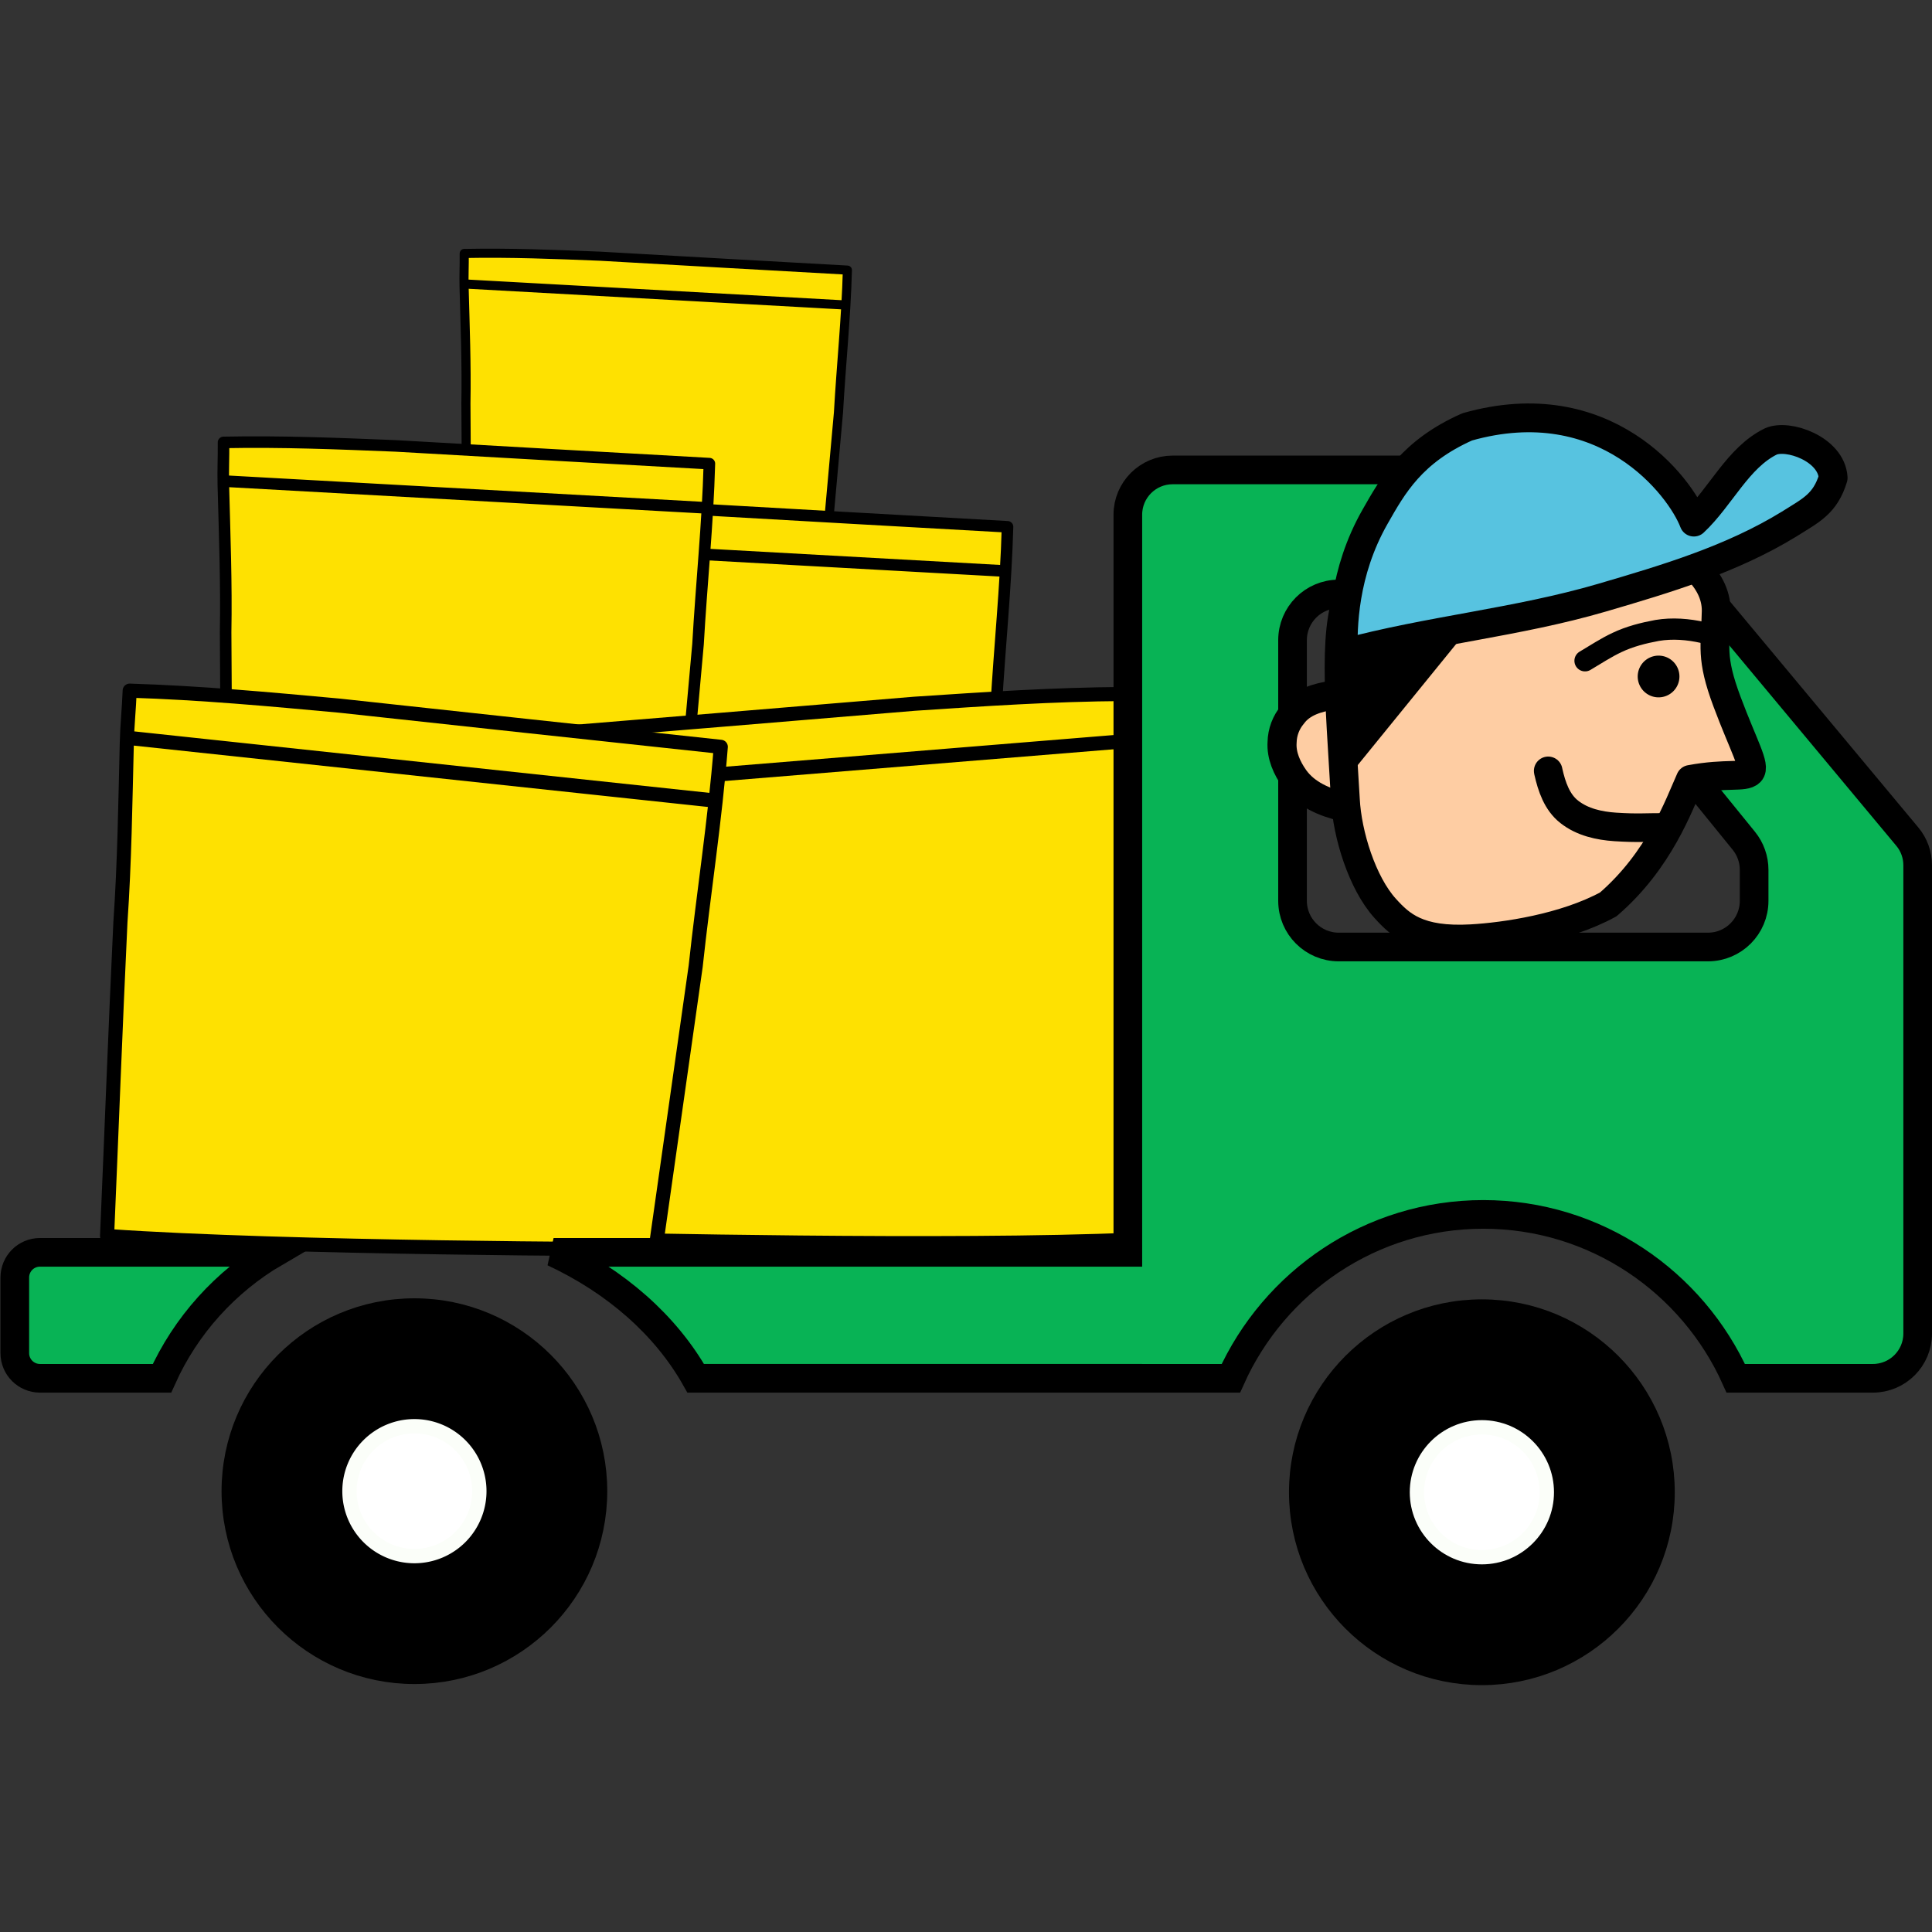 <?xml version="1.0" encoding="UTF-8" standalone="no"?>
<!-- Uploaded to: SVG Repo, www.svgrepo.com, Generator: SVG Repo Mixer Tools -->

<svg
   height="800px"
   width="800px"
   version="1.1"
   id="_x32_"
   viewBox="0 0 512 512"
   xml:space="preserve"
   sodipodi:docname="truck.svg"
   inkscape:version="1.3.2 (091e20e, 2023-11-25, custom)"
   xmlns:inkscape="http://www.inkscape.org/namespaces/inkscape"
   xmlns:sodipodi="http://sodipodi.sourceforge.net/DTD/sodipodi-0.dtd"
   xmlns="http://www.w3.org/2000/svg"
   xmlns:svg="http://www.w3.org/2000/svg"><rect x="0" y="0" width="512" height="512" fill="#333333" stroke="none"/><defs
   id="defs6" /><sodipodi:namedview
   id="namedview6"
   pagecolor="#ffffff"
   bordercolor="#000000"
   borderopacity="0.25"
   inkscape:showpageshadow="2"
   inkscape:pageopacity="0.0"
   inkscape:pagecheckerboard="0"
   inkscape:deskcolor="#d1d1d1"
   inkscape:zoom="0.5886664"
   inkscape:cx="224.23566"
   inkscape:cy="314.26968"
   inkscape:window-width="1920"
   inkscape:window-height="991"
   inkscape:window-x="-9"
   inkscape:window-y="-9"
   inkscape:window-maximized="1"
   inkscape:current-layer="g6" />
<style
   type="text/css"
   id="style1">
	.st0{fill:#000000;}
</style>
<g
   id="g6">
	
	
	
	
	
	
<g
   id="g7"
   transform="matrix(-1.015,0,0,1.015,516.513,-19.5)"><g
     id="g3"
     inkscape:label="boxes"
     transform="matrix(2.3,-0.029,0.029,2.3,-1855.479,-1141.646)"><g
       id="g2-2-0-9"
       transform="matrix(-0.627,0.156,0.156,0.627,1201.598,229.763)"><path
         id="STROKE_c56026bc-bec5-439e-b4d8-8f745febe9b4-4-0-5-2-9"
         opacity="1"
         fill="none"
         stroke="#fc6932"
         stroke-width="1.6"
         stroke-opacity="1.000"
         stroke-linecap="round"
         stroke-linejoin="round"
         d="m 1465.499,267.488 c 1.664,-8.187 2.924,-16.459 4.829,-24.595 14.207,2.906 28.431,5.772 42.644,8.655 7.828,1.721 15.312,3.354 23.212,5.591 -0.573,2.08 -0.882,3.678 -1.484,5.749 -1.897,6.523 -3.871,13.024 -5.478,19.628 -3.055,11.475 -6.235,22.916 -9.34,34.377 -19.86,-4.818 -57.633,-16.74 -59.767,-17.421 z"
         style="fill:#fee101;fill-opacity:1;stroke:#000000;stroke-opacity:1"
         sodipodi:nodetypes="ccscscscc"
         inkscape:label="box2"
         transform="matrix(-1,0,0,1,2004.486,130.239)" /><path
         id="STROKE_32002541-dd23-4f4b-8e4a-a82ca30819a4-7-1-0-8-5"
         opacity="1"
         fill="none"
         stroke="#fc6932"
         stroke-width="1.609"
         stroke-opacity="1.000"
         stroke-linecap="round"
         stroke-linejoin="round"
         d="m 1534.536,262.26 c -21.683,-4.425 -43.366,-8.849 -65.048,-13.274"
         style="fill:#000000;stroke:#000000;stroke-opacity:1"
         sodipodi:nodetypes="cc"
         inkscape:label="box1"
         transform="matrix(-1,0,0,1,2004.486,130.239)" /></g><g
       id="g2-2"
       transform="matrix(-0.795,0.198,0.198,0.795,1257.123,173.547)"><path
         id="STROKE_c56026bc-bec5-439e-b4d8-8f745febe9b4-4-0-5"
         opacity="1"
         fill="none"
         stroke="#fc6932"
         stroke-width="1.6"
         stroke-opacity="1.000"
         stroke-linecap="round"
         stroke-linejoin="round"
         d="m 1465.499,267.488 c 1.664,-8.187 2.924,-16.459 4.829,-24.595 14.207,2.906 28.431,5.772 42.644,8.655 7.828,1.721 15.312,3.354 23.212,5.591 -0.573,2.08 -0.882,3.678 -1.484,5.749 -1.897,6.523 -3.871,13.024 -5.478,19.628 -3.055,11.475 -6.235,22.916 -9.34,34.377 -19.86,-4.818 -57.633,-16.74 -59.767,-17.421 z"
         style="fill:#fee101;fill-opacity:1;stroke:#000000;stroke-opacity:1"
         sodipodi:nodetypes="ccscscscc"
         inkscape:label="box2"
         transform="matrix(-1,0,0,1,2004.486,130.239)" /><path
         id="STROKE_32002541-dd23-4f4b-8e4a-a82ca30819a4-7-1-0"
         opacity="1"
         fill="none"
         stroke="#fc6932"
         stroke-width="1.609"
         stroke-opacity="1.000"
         stroke-linecap="round"
         stroke-linejoin="round"
         d="m 1534.536,262.26 c -21.683,-4.425 -43.366,-8.849 -65.048,-13.274"
         style="fill:#000000;stroke:#000000;stroke-opacity:1"
         sodipodi:nodetypes="cc"
         inkscape:label="box1"
         transform="matrix(-1,0,0,1,2004.486,130.239)" /></g><g
       id="g2-2-0"
       transform="matrix(-0.795,0.198,0.198,0.795,1291.052,166.805)"><path
         id="STROKE_c56026bc-bec5-439e-b4d8-8f745febe9b4-4-0-5-2"
         opacity="1"
         fill="none"
         stroke="#fc6932"
         stroke-width="1.6"
         stroke-opacity="1.000"
         stroke-linecap="round"
         stroke-linejoin="round"
         d="m 1465.499,267.488 c 1.664,-8.187 2.924,-16.459 4.829,-24.595 14.207,2.906 28.431,5.772 42.644,8.655 7.828,1.721 15.312,3.354 23.212,5.591 -0.573,2.08 -0.882,3.678 -1.484,5.749 -1.897,6.523 -3.871,13.024 -5.478,19.628 -3.055,11.475 -6.235,22.916 -9.34,34.377 -19.86,-4.818 -57.633,-16.74 -59.767,-17.421 z"
         style="fill:#fee101;fill-opacity:1;stroke:#000000;stroke-opacity:1"
         sodipodi:nodetypes="ccscscscc"
         inkscape:label="box2"
         transform="matrix(-1,0,0,1,2004.486,130.239)" /><path
         id="STROKE_32002541-dd23-4f4b-8e4a-a82ca30819a4-7-1-0-8"
         opacity="1"
         fill="none"
         stroke="#fc6932"
         stroke-width="1.609"
         stroke-opacity="1.000"
         stroke-linecap="round"
         stroke-linejoin="round"
         d="m 1534.536,262.26 c -21.683,-4.425 -43.366,-8.849 -65.048,-13.274"
         style="fill:#000000;stroke:#000000;stroke-opacity:1"
         sodipodi:nodetypes="cc"
         inkscape:label="box1"
         transform="matrix(-1,0,0,1,2004.486,130.239)" /></g><g
       id="g2"
       transform="rotate(16.921,-16.539,1918.066)"><path
         id="STROKE_c56026bc-bec5-439e-b4d8-8f745febe9b4-4-0"
         opacity="1"
         fill="none"
         stroke="#fc6932"
         stroke-width="1.6"
         stroke-opacity="1.000"
         stroke-linecap="round"
         stroke-linejoin="round"
         d="m 1465.499,267.488 c 1.664,-8.187 2.924,-16.459 4.829,-24.595 14.207,2.906 28.431,5.772 42.644,8.655 7.828,1.721 15.312,3.354 23.212,5.591 -0.573,2.08 -0.882,3.678 -1.484,5.749 -1.897,6.523 -3.871,13.024 -5.478,19.628 -3.055,11.475 -6.235,22.916 -9.34,34.377 -19.86,-4.818 -57.633,-16.74 -59.767,-17.421 z"
         style="fill:#fee101;fill-opacity:1;stroke:#000000;stroke-opacity:1"
         sodipodi:nodetypes="ccscscscc"
         inkscape:label="box2"
         transform="matrix(-1,0,0,1,2004.486,130.239)" /><path
         id="STROKE_32002541-dd23-4f4b-8e4a-a82ca30819a4-7-1"
         opacity="1"
         fill="none"
         stroke="#fc6932"
         stroke-width="1.609"
         stroke-opacity="1.000"
         stroke-linecap="round"
         stroke-linejoin="round"
         d="m 1534.536,262.26 c -21.683,-4.425 -43.366,-8.849 -65.048,-13.274"
         style="fill:#000000;stroke:#000000;stroke-opacity:1"
         sodipodi:nodetypes="cc"
         inkscape:label="box1"
         transform="matrix(-1,0,0,1,2004.486,130.239)" /></g><g
       id="g2-7"
       transform="matrix(-0.957,0.291,0.291,0.957,1341.185,88.806)"><path
         id="STROKE_c56026bc-bec5-439e-b4d8-8f745febe9b4-4-0-9"
         opacity="1"
         fill="none"
         stroke="#fc6932"
         stroke-width="1.6"
         stroke-opacity="1.000"
         stroke-linecap="round"
         stroke-linejoin="round"
         d="m 1465.499,267.488 c 1.664,-8.187 2.924,-16.459 4.829,-24.595 14.207,2.906 28.431,5.772 42.644,8.655 7.828,1.721 15.312,3.354 23.212,5.591 -0.573,2.08 -0.882,3.678 -1.484,5.749 -1.897,6.523 -3.871,13.024 -5.478,19.628 -3.055,11.475 -6.235,22.916 -9.34,34.377 -19.86,-4.818 -57.633,-16.74 -59.767,-17.421 z"
         style="fill:#fee101;fill-opacity:1;stroke:#000000;stroke-opacity:1"
         sodipodi:nodetypes="ccscscscc"
         inkscape:label="box2"
         transform="matrix(-1,0,0,1,2004.486,130.239)" /><path
         id="STROKE_32002541-dd23-4f4b-8e4a-a82ca30819a4-7-1-2"
         opacity="1"
         fill="none"
         stroke="#fc6932"
         stroke-width="1.609"
         stroke-opacity="1.000"
         stroke-linecap="round"
         stroke-linejoin="round"
         d="m 1534.536,262.26 c -21.683,-4.425 -43.366,-8.849 -65.048,-13.274"
         style="fill:#000000;stroke:#000000;stroke-opacity:1"
         sodipodi:nodetypes="cc"
         inkscape:label="box1"
         transform="matrix(-1,0,0,1,2004.486,130.239)" /></g></g><path
     class="st0"
     d="m 400.678,361.301 c -26.084,0 -47.239,21.154 -47.239,47.239 0,26.098 21.154,47.253 47.239,47.253 26.091,0 47.245,-21.155 47.245,-47.253 0,-26.084 -21.153,-47.239 -47.245,-47.239 z m 0,68.512 c -11.735,0 -21.253,-9.525 -21.253,-21.273 0,-11.735 9.518,-21.253 21.253,-21.253 11.741,0 21.259,9.518 21.259,21.253 0,11.749 -9.518,21.273 -21.259,21.273 z"
     id="path3"
     style="fill:#000000;fill-opacity:1;stroke:#000000;stroke-width:6.221;stroke-dasharray:none;stroke-opacity:1" /><path
     id="path5-3"
     style="fill:#ffffff;stroke:#fbfef9;stroke-width:3.741"
     d="m 417.634,408.546 a 16.953,16.953 0 0 1 -16.953,16.954 16.953,16.953 0 0 1 -16.953,-16.954 16.953,16.953 0 0 1 16.953,-16.953 16.953,16.953 0 0 1 16.953,16.953 z" /><path
     id="path4"
     class="st0"
     d="m 96.154,141.904 c -3.461,0 -6.762,1.538 -8.972,4.21 l -76.282,91.527 c -1.756,2.091 -2.714,4.741 -2.714,7.482 v 80.282 41.98 c 0,6.462 5.238,11.692 11.693,11.692 h 35.805 c 11.308,-25.175 36.574,-42.791 65.917,-42.791 29.35,0 54.61,17.616 65.911,42.791 h 26.896 v -0.003 c 0.025,7e-5 0.025,0.001 0.032,0.001 H 327.234 C 335.009,365.264 348.059,353.782 364.34,346.188 H 214.44 c 0,0 -0.025,0.001 -0.032,0.001 V 153.598 c -9.6e-4,-6.463 -5.246,-11.693 -11.708,-11.693 z m 15.496,32.393 h 47.699 c 6.665,0 12.056,5.399 12.056,12.064 v 68.051 c 0,6.657 -5.391,12.056 -12.056,12.056 H 62.936 c -6.65,0 -12.049,-5.398 -12.049,-12.056 v -8.086 c 0,-2.769 0.95,-5.455 2.698,-7.601 l 48.701,-59.966 c 2.294,-2.826 5.734,-4.461 9.364,-4.461 z"
     style="fill:#08b355;fill-opacity:1;stroke:#000000;stroke-width:7.481;stroke-dasharray:none;stroke-opacity:1" /><path
     class="st0"
     d="m 498.442,346.188 h -61.42 c 12.972,7.595 23.372,19.077 29.567,32.888 h 31.853 c 3.636,0 6.574,-2.943 6.574,-6.574 v -19.734 c 0,-3.636 -2.937,-6.58 -6.574,-6.58 z"
     id="path6"
     style="fill:#08b355;fill-opacity:1;stroke:#000000;stroke-width:7.481;stroke-dasharray:none;stroke-opacity:1" /><g
     id="g5"
     transform="matrix(3.535,0,0,3.535,-2715.991,-1768.78)"><path
       class="st0"
       d="m 802.818,602.647 c -7.38,0 -13.367,5.985 -13.367,13.365 0,7.384 5.987,13.369 13.367,13.369 7.382,0 13.367,-5.985 13.367,-13.369 -2.6e-4,-7.38 -5.985,-13.365 -13.367,-13.365 z"
       id="path2"
       style="fill:#000000;fill-opacity:1;stroke:#000000;stroke-width:1.76;stroke-dasharray:none;stroke-opacity:1"
       sodipodi:nodetypes="ssscs" /><circle
       style="fill:#ffffff;fill-opacity:1;stroke:#fbfef9;stroke-width:1.058;stroke-dasharray:none;stroke-opacity:1"
       id="path5"
       cx="802.818"
       cy="616.014"
       r="4.797" /></g></g><path
   id="STROKE_0305e497-f0a5-45c3-aade-db69fff6150f-9-3"
   opacity="1"
   fill="none"
   stroke="#fc6932"
   stroke-width="7.708"
   stroke-opacity="1.000"
   stroke-linecap="round"
   stroke-linejoin="round"
   d="m 353.173,184.25 c -3.917,0.561 -8.162,1.772 -10.62,5.11 -1.745,2.053 -2.735,4.672 -2.785,7.366 -0.238,3.491 1.302,6.865 3.284,9.647 3.023,4.19 8.025,6.293 12.911,7.414 1.066,0.265 2.134,0.525 3.203,0.783"
   style="fill:#fecda3;fill-opacity:1;stroke:#000000;stroke-opacity:1"
   inkscape:label="ear" /><path
   id="STROKE_2eb1f502-94b8-4164-b317-f178a6caae49-2-4-7"
   opacity="1"
   fill="none"
   stroke="#fc6932"
   stroke-width="7.628"
   stroke-opacity="1.000"
   stroke-linecap="round"
   stroke-linejoin="round"
   d="m 447.963,206.551 c 9.548,-1.775 14.319,-0.402 15.834,-1.963 1.515,-1.562 -1.686,-6.795 -6.11,-18.623 -4.423,-11.827 -3.058,-14.588 -2.875,-24.019 0.104,-9.044 -9.046,-15.839 -19.213,-19.663 -12.96,-4.875 -30.441,-4.926 -39.64,-4.38 -25.427,1.509 -29.682,4.538 -37.197,16.811 -5.9,9.636 -3.752,30.558 -2.22,57.162 0.469,9.244 4.439,22.133 10.584,28.896 4.058,4.466 8.717,8.809 22.816,8.007 8.851,-0.502 24.686,-2.8 36.254,-9.096 13.622,-11.751 18.718,-26.332 21.767,-33.132 z"
   style="fill:#fecda3;fill-opacity:1;stroke:#000000;stroke-opacity:1"
   sodipodi:nodetypes="ccccssscsscc"
   inkscape:label="faceline" /><path
   id="STROKE_d7c176be-3e80-4ccd-b8a1-7a9c5070f66e-1-6"
   opacity="1"
   fill="none"
   stroke="#fc6932"
   stroke-width="7.575"
   stroke-opacity="1"
   stroke-linecap="round"
   stroke-linejoin="round"
   d="m 441.886,219.265 c -6.087,-0.012 -7.756,0.268 -13.833,-0.122 -4.287,-0.287 -8.699,-1.266 -12.149,-3.969 -3.312,-2.556 -4.691,-6.758 -5.58,-10.684 l -0.037,-0.207"
   style="stroke:#000000;stroke-opacity:1"
   inkscape:label="mouth"
   sodipodi:nodetypes="ccccc" /><path
   id="path1-2-3"
   style="stroke:#08b355;stroke-width:0"
   d="m 444.969,180.314 a 5.528,5.528 0 0 1 -6.467,4.393 5.528,5.528 0 0 1 -4.393,-6.467 5.528,5.528 0 0 1 6.466,-4.393 5.528,5.528 0 0 1 4.394,6.467 z"
   inkscape:label="eye" /><path
   id="STROKE_2627785d-a7b2-46ba-8b3c-1f192cf1a2a2-0-3"
   opacity="1"
   fill="none"
   stroke="#fc6932"
   stroke-width="5.627"
   stroke-opacity="1"
   stroke-linecap="round"
   stroke-linejoin="round"
   d="m 451.369,167.64 c -3.984,-0.895 -8.157,-1.246 -12.203,-0.568 -3.655,0.675 -7.288,1.596 -10.657,3.201 -2.947,1.38 -5.662,3.194 -8.461,4.842"
   style="stroke:#000000;stroke-opacity:1"
   inkscape:label="eyebrow" /><path
   id="path2-2-9"
   style="stroke:#08b355;stroke-width:0"
   inkscape:transform-center-x="-2.1311004"
   inkscape:transform-center-y="4.8123616"
   d="m 358.058,204.918 -1.735,-37.911 30.253,2.827 z"
   sodipodi:nodetypes="cccc"
   inkscape:label="hair" /><path
   id="STROKE_2eb1f502-94b8-4164-b317-f178a6caae49-4-2"
   opacity="1"
   fill="none"
   stroke="#fc6932"
   stroke-width="7.628"
   stroke-opacity="1.000"
   stroke-linecap="round"
   stroke-linejoin="round"
   d="m 388.815,113.128 c -14.699,6.546 -19.668,15.489 -24.397,23.786 -8.483,14.885 -8.564,29.386 -8.45,36.274 22.698,-6.131 46.103,-8.207 68.578,-14.795 17.091,-5.01 34.384,-10.16 49.658,-19.549 5.722,-3.606 9.504,-5.287 11.604,-12.216 -0.437,-7.644 -12.022,-11.696 -16.561,-9.62 -8.709,4.287 -13.295,14.76 -20.354,21.356 -3.561,-9.402 -23.487,-35.613 -60.077,-25.236 z"
   style="fill:#57c3e0;fill-opacity:1;stroke:#000000;stroke-opacity:1"
   sodipodi:nodetypes="cscsccccc"
   inkscape:label="cap" /></g>
</svg>
